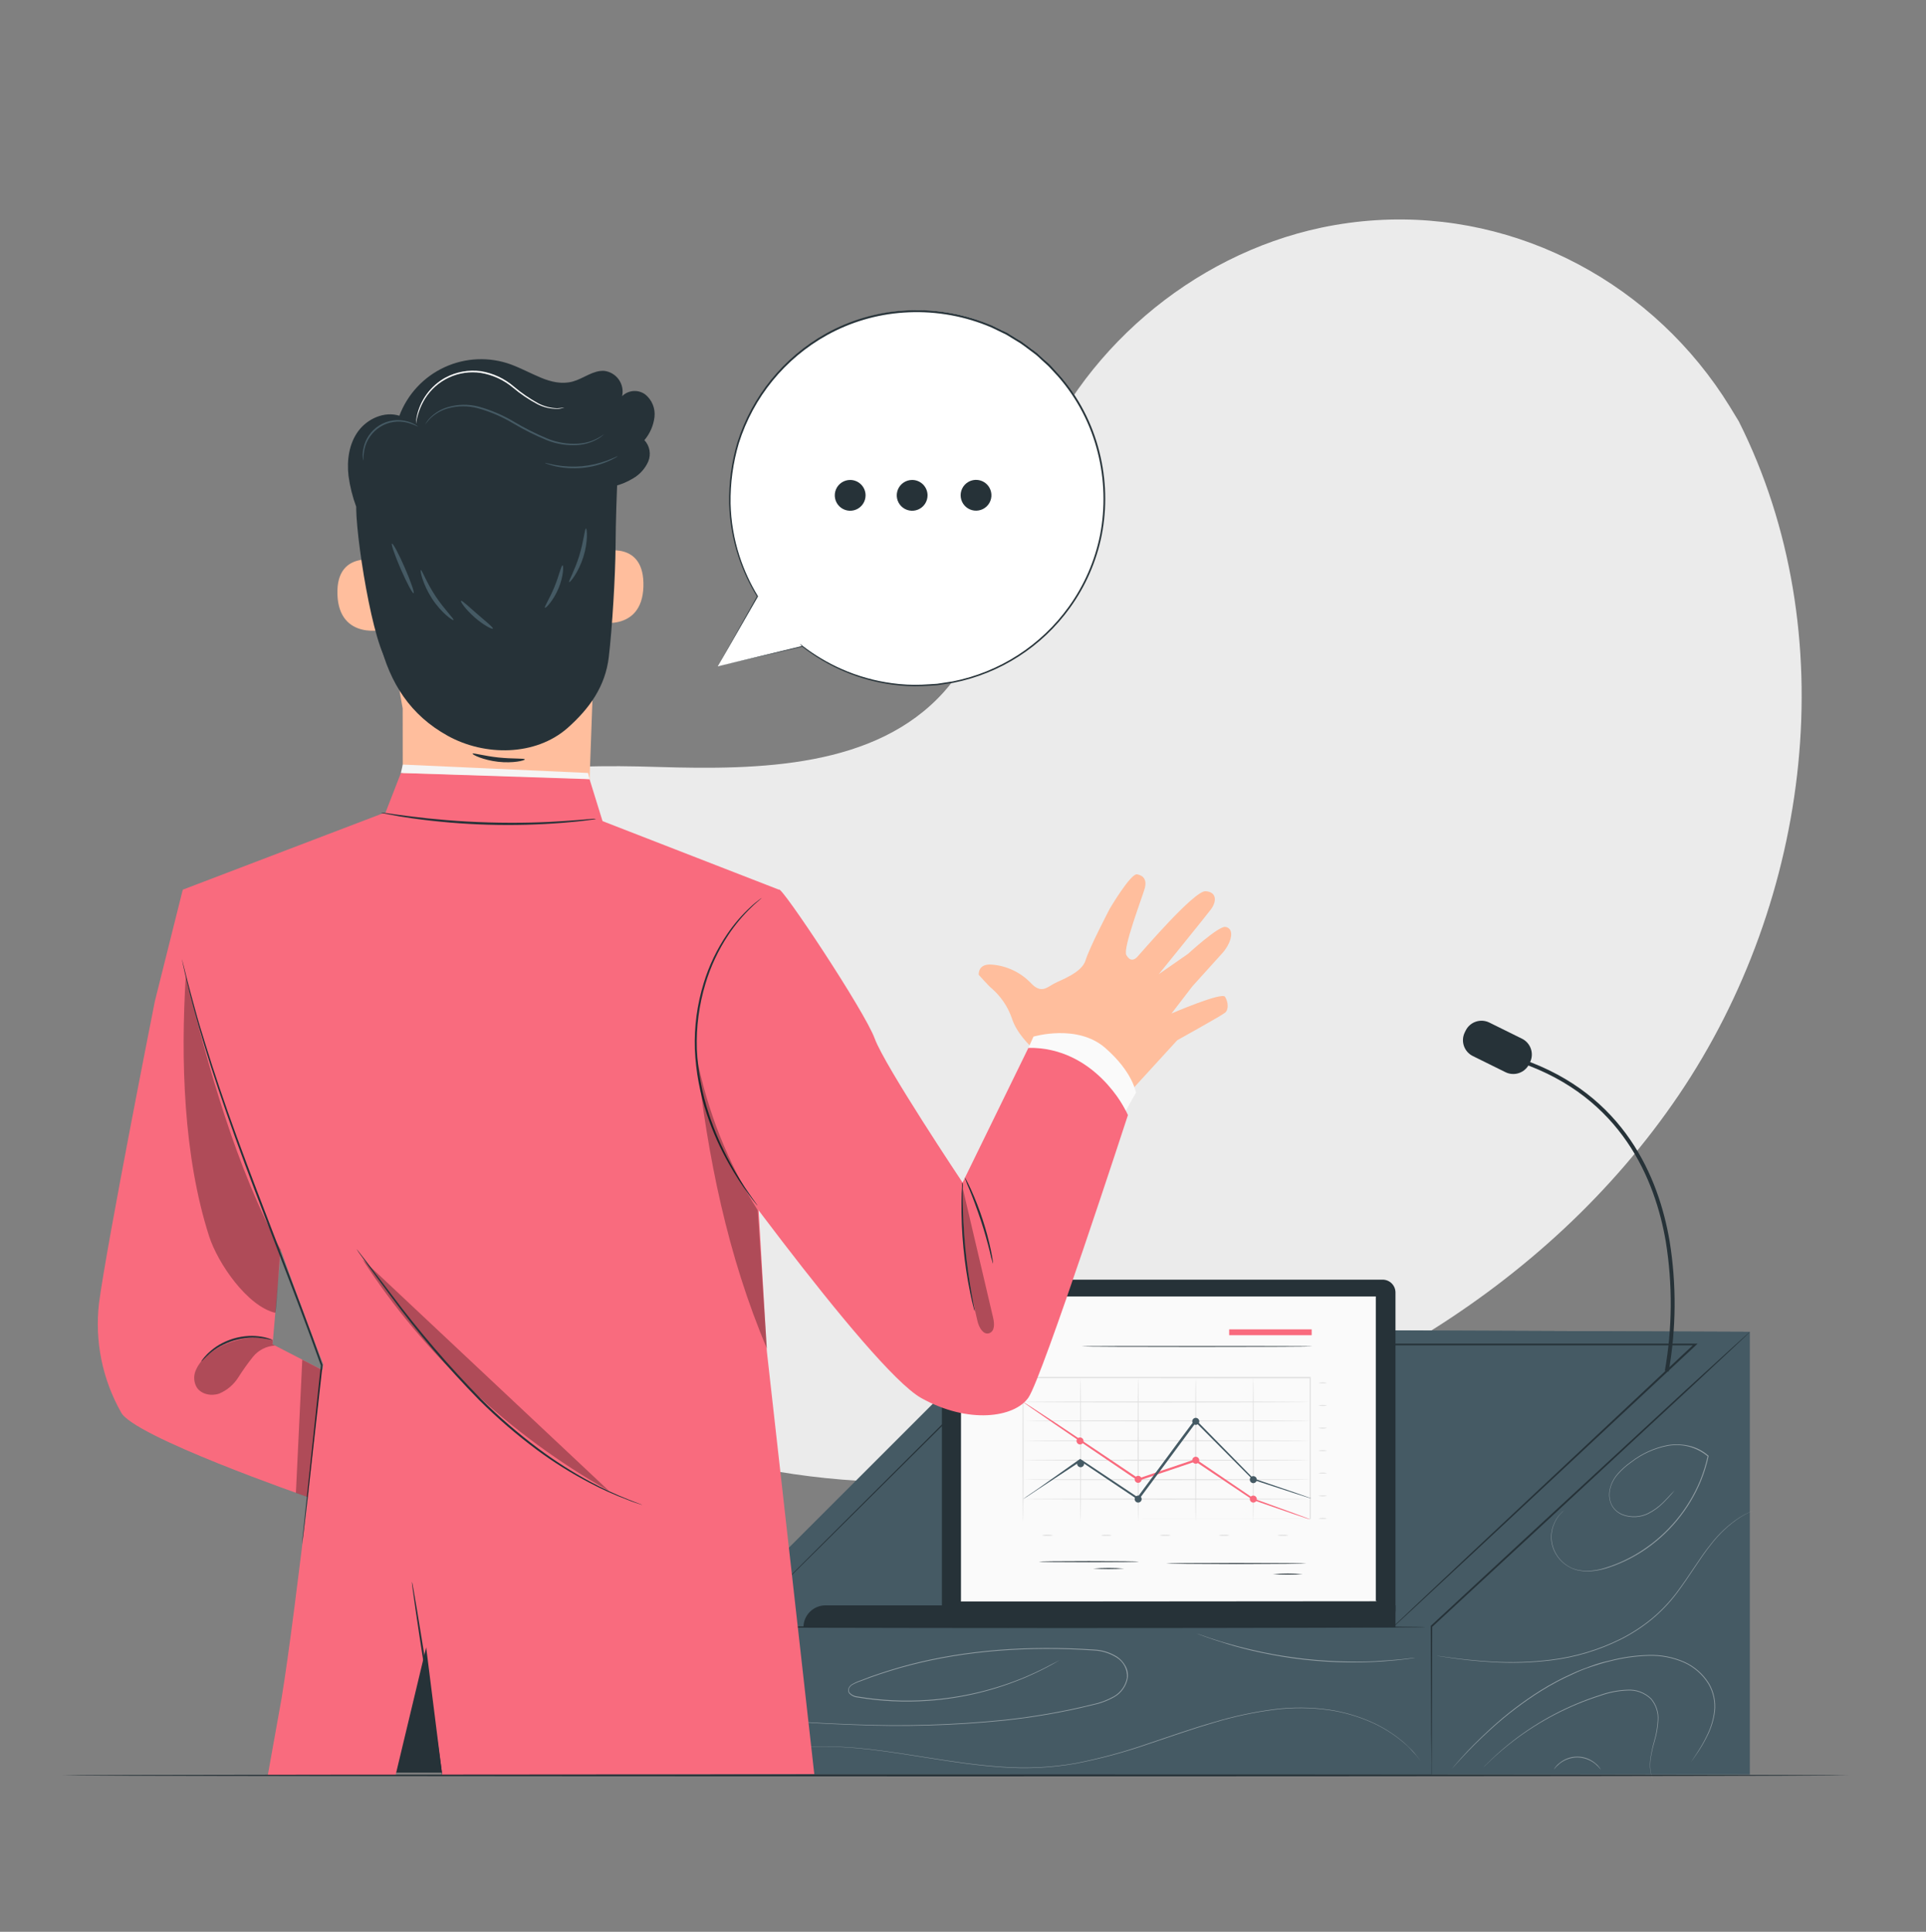 <svg width="324" height="325" viewBox="0 0 324 325" fill="none" xmlns="http://www.w3.org/2000/svg">
<rect x="0" y="0" width="324" height="325" fill="#808080" stroke="none"/>
<path d="M292.514 70.903L291.018 68.442C278.396 47.926 255.574 35.544 231.509 37.046C228.411 37.239 225.331 37.657 222.293 38.296C200.417 42.92 181.384 59.259 173.489 80.184C168.853 92.488 167.551 106.651 158.75 116.45C147.287 129.162 127.826 129.557 110.723 129.033C93.62 128.508 74.139 128.955 62.735 141.72C55.592 149.685 53.325 161.051 53.901 171.756C55.423 200.089 75.422 225.43 100.853 238.026C126.285 250.622 156.224 251.749 184.058 246.205C223.051 238.434 260.133 217.134 282.418 184.209C304.702 151.285 310.349 106.438 292.514 70.903Z" fill="#EBEBEB"/>
<path d="M294.366 298.545V224.07H170.024C170.024 224.07 167.13 298.545 170.024 298.545H294.366Z" fill="#455A64"/>
<path d="M294.366 224.07L240.796 273.593H119.498L169.513 223.578L294.366 224.07Z" fill="#455A64"/>
<path d="M240.796 273.593H119.498V298.545H240.796V273.593Z" fill="#455A64"/>
<path d="M168.716 273.593L169.513 223.578L294.366 224.07L240.795 273.593H168.716Z" fill="#455A64"/>
<path d="M280.714 230.753L280.067 230.617C281.334 223.439 281.389 216.099 280.229 208.903C278.435 198.392 272.742 184.637 255.827 178.795L256.034 178.18C273.26 184.132 279.05 198.127 280.87 208.812C282.042 216.083 281.989 223.499 280.714 230.753Z" fill="#263238"/>
<path d="M246.562 173.382L246.413 173.684C245.685 175.155 246.289 176.938 247.761 177.666L253.253 180.38C254.725 181.107 256.507 180.504 257.235 179.032L257.384 178.73C258.111 177.259 257.508 175.476 256.036 174.748L250.544 172.034C249.072 171.307 247.289 171.91 246.562 173.382Z" fill="#263238"/>
<path d="M240.796 298.545C240.796 298.545 240.796 298.506 240.796 298.429C240.796 298.351 240.796 298.228 240.796 298.085C240.796 297.762 240.796 297.321 240.796 296.745C240.796 295.56 240.796 293.843 240.75 291.674C240.75 287.29 240.718 281.053 240.692 273.593V273.528L240.737 273.489L258.352 257.176L283.745 233.713L291.516 226.628L293.634 224.717L294.191 224.225C294.252 224.166 294.317 224.112 294.385 224.063C294.385 224.063 294.334 224.135 294.21 224.251L293.679 224.769L291.607 226.712L283.939 233.875L258.553 257.409L240.893 273.735L240.938 273.625C240.938 281.086 240.893 287.322 240.88 291.706C240.88 293.876 240.847 295.592 240.841 296.777C240.841 297.354 240.841 297.794 240.841 298.118C240.841 298.26 240.841 298.37 240.841 298.461C240.841 298.552 240.796 298.545 240.796 298.545Z" fill="#263238"/>
<path d="M239.818 273.735C239.818 273.826 212.857 273.904 179.59 273.904C146.322 273.904 119.362 273.826 119.362 273.735C119.362 273.644 146.322 273.56 179.59 273.56C212.857 273.56 239.818 273.625 239.818 273.735Z" fill="#263238"/>
<path d="M234.294 273.735C234.294 273.735 234.365 273.651 234.52 273.502L235.22 272.854L237.953 270.264L248.314 260.511L285.04 226.078L285.144 226.337H229.734H172.097L172.201 226.291L137.592 260.647L127.82 270.309L125.229 272.854L124.582 273.502C124.433 273.651 124.349 273.722 124.349 273.722C124.349 273.722 124.42 273.638 124.569 273.489L125.216 272.842L127.807 270.251L137.521 260.537L172.039 226.097L172.084 226.058H172.149H229.786H285.196H285.578L285.299 226.317L248.509 260.641L238.089 270.322L235.323 272.88L234.611 273.528L234.294 273.735Z" fill="#263238"/>
<path d="M169.519 273.981C169.429 273.981 169.351 263.794 169.351 251.231C169.351 238.667 169.429 228.474 169.519 228.474C169.61 228.474 169.688 238.661 169.688 251.231C169.688 263.801 169.617 273.981 169.519 273.981Z" fill="#263238"/>
<g opacity="0.4">
<path d="M239.06 296.343L238.276 295.359C238.004 295.042 237.661 294.666 237.246 294.226C236.832 293.785 236.32 293.312 235.699 292.827C234.218 291.622 232.588 290.614 230.848 289.828C228.543 288.789 226.103 288.076 223.601 287.711C220.565 287.28 217.486 287.256 214.444 287.639C210.953 288.081 207.506 288.82 204.14 289.848C200.579 290.884 196.9 292.192 193.06 293.468C189.111 294.831 185.07 295.913 180.969 296.706C176.847 297.43 172.65 297.635 168.476 297.315C164.435 297.043 160.569 296.46 156.897 295.883C153.225 295.307 149.735 294.731 146.451 294.349C143.408 293.99 140.345 293.821 137.281 293.843C132.835 293.834 128.421 294.598 124.238 296.104C123.506 296.382 122.859 296.641 122.295 296.913C121.827 297.106 121.369 297.322 120.922 297.561L119.815 298.163L120.909 297.515C121.266 297.302 121.732 297.088 122.276 296.829C122.82 296.57 123.467 296.291 124.219 296.006C128.415 294.515 132.841 293.772 137.294 293.811C140.362 293.781 143.429 293.944 146.477 294.297C149.767 294.679 153.258 295.242 156.93 295.819C160.601 296.395 164.461 296.971 168.496 297.243C172.661 297.56 176.848 297.356 180.962 296.635C185.056 295.83 189.088 294.737 193.027 293.364C196.868 292.069 200.546 290.774 204.121 289.751C207.495 288.73 210.948 287.994 214.444 287.549C217.496 287.174 220.583 287.205 223.627 287.639C226.136 288.015 228.582 288.736 230.893 289.783C232.635 290.576 234.265 291.593 235.744 292.807C236.391 293.299 236.851 293.805 237.292 294.219C237.732 294.634 238.043 295.048 238.308 295.365L239.06 296.343Z" fill="white"/>
</g>
<g opacity="0.4">
<path d="M178.294 279.292L176.889 280.095C175.956 280.613 174.558 281.332 172.699 282.141C167.427 284.395 161.814 285.748 156.094 286.143C152.146 286.421 148.179 286.232 144.275 285.58C143.719 285.535 143.202 285.277 142.831 284.861C142.75 284.739 142.701 284.599 142.687 284.453C142.674 284.307 142.696 284.161 142.753 284.026C142.867 283.759 143.059 283.534 143.304 283.378C143.786 283.093 144.299 282.863 144.832 282.692L146.412 282.083C148.549 281.325 150.777 280.619 153.096 280.017C162.376 277.595 173.01 276.779 184.039 277.524C185.43 277.58 186.781 278.002 187.957 278.748C188.524 279.144 188.994 279.664 189.33 280.27C189.672 280.875 189.811 281.574 189.725 282.264C189.61 282.937 189.348 283.576 188.957 284.136C188.566 284.696 188.057 285.163 187.464 285.502C186.309 286.15 185.059 286.613 183.76 286.875C178.891 288.071 173.948 288.937 168.962 289.466C160.52 290.32 152.027 290.564 143.55 290.197C136.31 289.932 130.468 289.485 126.427 289.181C122.386 288.876 120.158 288.676 120.158 288.676L126.434 289.129C130.468 289.414 136.316 289.848 143.55 290.107C152.024 290.455 160.512 290.2 168.949 289.343C173.928 288.813 178.866 287.948 183.728 286.752C185.007 286.488 186.239 286.029 187.38 285.392C187.952 285.062 188.444 284.611 188.824 284.071C189.203 283.531 189.46 282.914 189.576 282.264C189.625 281.597 189.492 280.929 189.189 280.332C188.887 279.735 188.427 279.232 187.859 278.877C186.705 278.146 185.378 277.73 184.013 277.673C173.003 276.915 162.376 277.744 153.115 280.16C150.797 280.755 148.582 281.455 146.438 282.219L144.858 282.815C144.339 282.979 143.838 283.196 143.362 283.462C143.138 283.604 142.958 283.806 142.844 284.045C142.796 284.163 142.777 284.29 142.789 284.417C142.802 284.543 142.845 284.665 142.915 284.771C143.273 285.151 143.761 285.383 144.282 285.418C148.177 286.071 152.135 286.264 156.075 285.994C161.788 285.612 167.396 284.274 172.667 282.038C174.525 281.241 175.905 280.529 176.863 280.017L178.294 279.292Z" fill="white"/>
</g>
<g opacity="0.4">
<path d="M238.076 278.916C238.076 278.916 236.016 279.272 232.642 279.512C230.958 279.635 228.944 279.7 226.71 279.68C224.476 279.661 222.021 279.512 219.457 279.233C216.892 278.955 214.47 278.528 212.281 278.074C210.092 277.621 208.15 277.103 206.53 276.604C203.292 275.633 201.35 274.836 201.35 274.836L201.706 274.946L202.736 275.302C203.182 275.464 203.726 275.652 204.367 275.846C205.009 276.041 205.727 276.293 206.543 276.494C208.162 276.98 210.112 277.465 212.294 277.932C214.477 278.398 216.899 278.787 219.457 279.078C222.015 279.369 224.469 279.492 226.697 279.538C228.925 279.583 230.939 279.538 232.623 279.395C233.465 279.363 234.229 279.279 234.896 279.227C235.563 279.175 236.139 279.11 236.606 279.052L237.687 278.929L238.076 278.916Z" fill="white"/>
</g>
<g opacity="0.4">
<path d="M284.432 296.512C284.432 296.512 284.548 296.317 284.794 295.955C285.04 295.592 285.39 295.055 285.83 294.355C286.363 293.502 286.843 292.618 287.268 291.706C287.839 290.508 288.211 289.223 288.369 287.905C288.547 286.297 288.199 284.675 287.378 283.281C286.396 281.708 284.97 280.461 283.279 279.7C281.404 278.885 279.371 278.498 277.327 278.566C275.14 278.629 272.968 278.94 270.851 279.492C269.75 279.739 268.695 280.101 267.652 280.431C266.609 280.762 265.599 281.176 264.641 281.636C262.77 282.466 260.961 283.427 259.226 284.511C256.292 286.356 253.525 288.453 250.956 290.78C248.761 292.762 247.071 294.491 245.963 295.696L244.668 297.107L244.215 297.593C244.215 297.593 244.804 296.894 245.912 295.65C247.019 294.407 248.69 292.691 250.879 290.696C253.441 288.359 256.204 286.253 259.136 284.401C260.873 283.315 262.684 282.352 264.556 281.519C265.521 281.053 266.551 280.703 267.581 280.308C268.61 279.913 269.692 279.609 270.819 279.363C272.951 278.802 275.142 278.491 277.347 278.437C279.411 278.368 281.464 278.762 283.356 279.59C285.068 280.363 286.51 281.628 287.501 283.223C288.327 284.638 288.675 286.283 288.492 287.911C288.325 289.239 287.944 290.532 287.365 291.739C286.932 292.649 286.443 293.531 285.902 294.381C284.982 295.754 284.432 296.512 284.432 296.512Z" fill="white"/>
</g>
<g opacity="0.4">
<path d="M278.175 299.555C278.175 299.555 278.091 299.413 277.962 299.128C277.79 298.713 277.672 298.278 277.612 297.833C277.528 297.115 277.544 296.39 277.657 295.676C277.808 294.735 278.013 293.803 278.272 292.885C278.597 291.782 278.795 290.646 278.862 289.498C278.919 288.845 278.846 288.188 278.648 287.563C278.451 286.939 278.131 286.359 277.709 285.858C277.191 285.352 276.572 284.961 275.892 284.711C275.212 284.461 274.488 284.358 273.765 284.408C272.199 284.47 270.653 284.774 269.18 285.308C263.92 286.979 258.988 289.547 254.602 292.898C253.278 293.911 252.007 294.992 250.794 296.136C250.36 296.538 250.043 296.868 249.816 297.082C249.59 297.295 249.473 297.412 249.473 297.412C249.473 297.412 249.914 296.926 250.768 296.117C251.972 294.957 253.236 293.863 254.557 292.84C258.93 289.453 263.865 286.86 269.135 285.178C270.62 284.639 272.18 284.336 273.759 284.278C274.499 284.228 275.241 284.335 275.937 284.593C276.632 284.851 277.265 285.253 277.793 285.774C278.226 286.287 278.553 286.881 278.754 287.522C278.956 288.162 279.027 288.836 278.965 289.504C278.893 290.66 278.689 291.802 278.357 292.911C278.088 293.824 277.872 294.751 277.709 295.689C277.593 296.396 277.572 297.114 277.644 297.826C277.7 298.269 277.809 298.704 277.968 299.122L278.175 299.555Z" fill="white"/>
</g>
<g opacity="0.4">
<path d="M269.323 297.755C269.04 297.399 268.726 297.07 268.383 296.771C267.529 296.076 266.467 295.686 265.366 295.663C264.266 295.669 263.201 296.046 262.341 296.732C261.991 297.024 261.67 297.349 261.383 297.703C261.611 297.302 261.915 296.948 262.277 296.661C263.138 295.927 264.235 295.528 265.366 295.535C266.498 295.542 267.589 295.955 268.442 296.7C268.799 296.993 269.098 297.351 269.323 297.755Z" fill="white"/>
</g>
<g opacity="0.4">
<path d="M294.91 254.151L294.327 254.411C293.771 254.667 293.232 254.959 292.714 255.285C290.836 256.532 289.18 258.086 287.818 259.883C286.024 262.104 284.328 265.064 282.055 268.082C280.861 269.662 279.49 271.101 277.968 272.369C276.329 273.725 274.541 274.889 272.638 275.84C268.957 277.669 264.991 278.853 260.91 279.344C257.586 279.747 254.233 279.843 250.891 279.629C248.036 279.46 245.743 279.169 244.163 278.949C242.583 278.728 241.715 278.573 241.715 278.573C241.715 278.573 241.935 278.573 242.362 278.651L244.182 278.897C245.762 279.104 248.068 279.376 250.911 279.544C254.245 279.743 257.589 279.637 260.904 279.227C264.97 278.731 268.922 277.548 272.593 275.73C274.483 274.78 276.262 273.622 277.897 272.278C279.409 271.014 280.775 269.585 281.97 268.017C284.243 265.012 285.947 262.046 287.76 259.831C289.132 258.031 290.804 256.48 292.701 255.246C293.221 254.922 293.765 254.636 294.327 254.391L294.91 254.151Z" fill="white"/>
</g>
<g opacity="0.4">
<path d="M281.718 250.751C281.718 250.751 281.562 250.946 281.258 251.295C280.954 251.645 280.5 252.163 279.866 252.785C279.113 253.556 278.238 254.197 277.275 254.682C276.622 255.001 275.913 255.185 275.188 255.225C274.463 255.265 273.737 255.16 273.053 254.916C272.247 254.626 271.569 254.059 271.142 253.316C270.713 252.489 270.585 251.539 270.78 250.628C270.979 249.655 271.425 248.75 272.075 247.999C272.763 247.208 273.546 246.506 274.406 245.907C276.2 244.522 278.29 243.571 280.513 243.129C281.704 242.929 282.923 242.962 284.101 243.226C285.326 243.496 286.463 244.073 287.404 244.904H287.436V244.942C287.127 246.376 286.693 247.78 286.141 249.139C284.136 253.986 280.714 258.115 276.323 260.984C274.415 262.224 272.345 263.194 270.171 263.866C268.137 264.468 266.02 264.597 264.342 263.82C263.594 263.477 262.926 262.98 262.381 262.362C261.837 261.744 261.428 261.018 261.182 260.232C260.818 259.039 260.864 257.758 261.312 256.593C261.582 255.857 262.001 255.185 262.542 254.618C262.726 254.418 262.93 254.238 263.151 254.08L262.995 254.216C262.842 254.347 262.697 254.488 262.562 254.637C262.033 255.208 261.626 255.88 261.363 256.612C260.927 257.767 260.888 259.034 261.253 260.213C261.49 260.984 261.885 261.698 262.412 262.309C262.94 262.92 263.588 263.415 264.317 263.762C265.968 264.513 268.066 264.41 270.08 263.762C272.242 263.091 274.3 262.121 276.194 260.88C280.564 258.036 283.975 253.94 285.979 249.126C286.531 247.774 286.965 246.376 287.274 244.949V245.014C286.347 244.238 285.259 243.677 284.088 243.374C282.918 243.07 281.694 243.031 280.507 243.259C278.3 243.688 276.224 244.628 274.445 246.004C273.593 246.596 272.817 247.29 272.133 248.07C271.484 248.807 271.037 249.699 270.838 250.661C270.654 251.538 270.775 252.452 271.181 253.251C271.596 253.976 272.255 254.529 273.04 254.812C273.712 255.056 274.426 255.162 275.14 255.126C275.854 255.089 276.554 254.91 277.198 254.598C278.156 254.12 279.031 253.49 279.788 252.733C280.436 252.086 280.882 251.6 281.193 251.257L281.718 250.751Z" fill="white"/>
</g>
<path d="M135.157 273.787H234.753V270.083H138.868C137.885 270.083 136.942 270.473 136.246 271.167C135.551 271.862 135.159 272.804 135.157 273.787Z" fill="#263238"/>
<path d="M160.615 272.997H232.59C233.785 272.997 234.753 272.029 234.753 270.834V217.451C234.753 216.257 233.785 215.288 232.59 215.288H160.615C159.42 215.288 158.452 216.257 158.452 217.451V270.834C158.452 272.029 159.42 272.997 160.615 272.997Z" fill="#263238"/>
<path d="M231.567 218.034H161.638V269.429H231.567V218.034Z" fill="#FAFAFA"/>
<path d="M161.638 269.429C161.638 269.429 161.638 269.105 161.638 268.483C161.638 267.861 161.638 266.935 161.638 265.737C161.638 263.328 161.638 259.805 161.638 255.311C161.638 246.335 161.638 233.499 161.683 218.034L161.599 218.105H231.541L231.444 218.021C231.444 236.679 231.444 254.287 231.444 269.416L231.535 269.338L180.95 269.377H166.702H166.663H180.911H231.554H231.645V269.306C231.645 254.151 231.645 236.569 231.645 217.911V217.82H231.535H161.593H161.502V218.041C161.502 233.525 161.541 246.38 161.547 255.369C161.547 259.85 161.547 263.367 161.547 265.77C161.547 266.968 161.547 267.881 161.547 268.502C161.547 269.124 161.638 269.429 161.638 269.429Z" fill="#263238"/>
<path d="M172.103 231.867H173.049H175.775H185.923L220.402 231.9L220.318 231.815V255.602L220.402 255.518H186.163H176.092H173.385H172.686H172.453H173.385H176.092H186.163L220.402 255.55H220.486V231.653H220.402H185.923H175.775H173.049H172.343L172.103 231.867Z" fill="#E0E0E0"/>
<path d="M172.103 235.863C172.103 235.908 182.912 235.947 196.252 235.947C209.593 235.947 220.402 235.908 220.402 235.863C220.402 235.818 209.593 235.772 196.252 235.772C182.912 235.772 172.103 235.811 172.103 235.863Z" fill="#E0E0E0"/>
<path d="M172.453 239.043C172.453 239.088 183.268 239.127 196.603 239.127C209.937 239.127 220.752 239.088 220.752 239.043C220.752 238.997 209.943 238.958 196.603 238.958C183.262 238.958 172.453 238.997 172.453 239.043Z" fill="#E0E0E0"/>
<path d="M172.103 242.397C172.103 242.443 182.912 242.481 196.252 242.481C209.593 242.481 220.402 242.443 220.402 242.397C220.402 242.352 209.593 242.313 196.252 242.313C182.912 242.313 172.103 242.352 172.103 242.397Z" fill="#E0E0E0"/>
<path d="M172.103 245.668C172.103 245.713 182.912 245.752 196.252 245.752C209.593 245.752 220.402 245.713 220.402 245.668C220.402 245.622 209.593 245.577 196.252 245.577C182.912 245.577 172.103 245.616 172.103 245.668Z" fill="#E0E0E0"/>
<path d="M172.103 248.932C172.103 248.984 182.912 249.022 196.252 249.022C209.593 249.022 220.402 248.984 220.402 248.932C220.402 248.88 209.593 248.848 196.252 248.848C182.912 248.848 172.103 248.886 172.103 248.932Z" fill="#E0E0E0"/>
<path d="M220.402 252.202C220.402 252.157 209.587 252.118 196.252 252.118C182.918 252.118 172.103 252.157 172.103 252.202C172.103 252.247 182.912 252.286 196.252 252.286C209.593 252.286 220.402 252.247 220.402 252.202Z" fill="#E0E0E0"/>
<path d="M210.837 255.952C210.882 255.952 210.921 250.564 210.921 243.913C210.921 237.262 210.882 231.867 210.837 231.867C210.792 231.867 210.753 237.255 210.753 243.913C210.753 250.57 210.792 255.952 210.837 255.952Z" fill="#E0E0E0"/>
<path d="M201.155 255.952C201.2 255.952 201.239 250.564 201.239 243.913C201.239 237.262 201.2 231.867 201.155 231.867C201.11 231.867 201.064 237.255 201.064 243.913C201.064 250.57 201.103 255.952 201.155 255.952Z" fill="#E0E0E0"/>
<path d="M191.467 255.952C191.519 255.952 191.558 250.564 191.558 243.913C191.558 237.262 191.519 231.867 191.467 231.867C191.415 231.867 191.383 237.255 191.383 243.913C191.383 250.57 191.422 255.952 191.467 255.952Z" fill="#E0E0E0"/>
<path d="M181.785 255.952C181.83 255.952 181.869 250.564 181.869 243.913C181.869 237.262 181.83 231.867 181.785 231.867C181.74 231.867 181.701 237.255 181.701 243.913C181.701 250.57 181.74 255.952 181.785 255.952Z" fill="#E0E0E0"/>
<path d="M172.103 255.952C172.149 255.952 172.188 250.564 172.188 243.913C172.188 237.262 172.149 231.867 172.103 231.867C172.058 231.867 172.013 237.255 172.013 243.913C172.013 250.57 172.052 255.952 172.103 255.952Z" fill="#E0E0E0"/>
<path d="M172.103 235.863C172.215 235.966 172.337 236.059 172.466 236.141L173.547 236.912L177.601 239.71C181.053 242.074 185.884 245.363 191.376 249.074L191.441 249.12H191.525L195.637 247.734L201.207 245.849H201.058L210.772 252.358L217.779 254.78L219.722 255.427L220.227 255.583L220.402 255.628L220.24 255.544L219.748 255.35L217.844 254.644L210.882 252.111H210.914L201.246 245.545L201.181 245.499H201.097L195.527 247.377L191.415 248.763H191.564C186.066 245.059 181.202 241.808 177.731 239.49L173.651 236.821L172.53 236.103C172.397 236.007 172.254 235.927 172.103 235.863Z" fill="#F96B7E"/>
<path d="M210.248 252.202C210.248 252.319 210.282 252.433 210.347 252.53C210.412 252.626 210.504 252.702 210.611 252.747C210.719 252.791 210.838 252.803 210.952 252.78C211.066 252.757 211.171 252.701 211.254 252.619C211.336 252.536 211.392 252.431 211.415 252.317C211.438 252.203 211.426 252.084 211.381 251.977C211.337 251.869 211.261 251.777 211.164 251.712C211.067 251.647 210.953 251.613 210.837 251.613C210.681 251.613 210.531 251.675 210.42 251.785C210.31 251.896 210.248 252.046 210.248 252.202Z" fill="#F96B7E"/>
<path d="M200.566 245.668C200.566 245.784 200.6 245.898 200.665 245.995C200.73 246.092 200.822 246.168 200.93 246.212C201.037 246.257 201.156 246.268 201.27 246.246C201.385 246.223 201.49 246.167 201.572 246.084C201.654 246.002 201.711 245.897 201.733 245.783C201.756 245.668 201.744 245.55 201.7 245.442C201.655 245.334 201.58 245.242 201.483 245.178C201.386 245.113 201.272 245.078 201.155 245.078C201.078 245.078 201.001 245.094 200.93 245.123C200.858 245.153 200.793 245.196 200.739 245.251C200.684 245.306 200.64 245.371 200.611 245.442C200.581 245.514 200.566 245.59 200.566 245.668Z" fill="#F96B7E"/>
<path d="M190.877 248.88C190.877 249.036 190.94 249.186 191.05 249.297C191.161 249.407 191.31 249.469 191.467 249.469C191.623 249.469 191.773 249.407 191.883 249.297C191.994 249.186 192.056 249.036 192.056 248.88C192.056 248.724 191.994 248.574 191.883 248.463C191.773 248.353 191.623 248.291 191.467 248.291C191.31 248.291 191.161 248.353 191.05 248.463C190.94 248.574 190.877 248.724 190.877 248.88Z" fill="#F96B7E"/>
<path d="M181.099 242.423C181.099 242.54 181.133 242.654 181.198 242.751C181.263 242.848 181.355 242.923 181.462 242.968C181.57 243.012 181.689 243.024 181.803 243.001C181.917 242.978 182.022 242.922 182.105 242.84C182.187 242.757 182.243 242.652 182.266 242.538C182.289 242.424 182.277 242.305 182.232 242.198C182.188 242.09 182.112 241.998 182.015 241.933C181.918 241.868 181.805 241.834 181.688 241.834C181.532 241.834 181.382 241.896 181.271 242.006C181.161 242.117 181.099 242.267 181.099 242.423Z" fill="#F96B7E"/>
<path d="M172.103 252.202C172.167 252.178 172.228 252.145 172.284 252.105L172.802 251.781L174.745 250.486L181.869 245.804H181.727C184.479 247.662 187.782 249.877 191.389 252.28L191.518 252.37L191.616 252.241C193.215 250.091 194.931 247.772 196.706 245.376L201.297 239.172H201.045L210.759 248.951L217.954 251.289L219.897 251.904L220.408 252.06C220.466 252.082 220.528 252.095 220.59 252.098L220.421 252.021L219.916 251.839L217.973 251.153L210.811 248.711L210.863 248.744C208.194 246.017 204.885 242.656 201.207 238.907L201.071 238.771L200.954 238.926C199.484 240.869 197.943 242.987 196.356 245.13L191.272 252.001L191.499 251.962L181.785 245.486L181.714 245.435L181.642 245.486L174.674 250.421L172.731 251.749L172.239 252.105C172.155 252.15 172.097 252.196 172.103 252.202Z" fill="#455A64"/>
<path d="M200.566 239.127C200.566 239.283 200.628 239.433 200.739 239.544C200.849 239.654 200.999 239.716 201.155 239.716C201.312 239.716 201.461 239.654 201.572 239.544C201.682 239.433 201.745 239.283 201.745 239.127C201.745 238.971 201.682 238.821 201.572 238.71C201.461 238.6 201.312 238.537 201.155 238.537C200.999 238.537 200.849 238.6 200.739 238.71C200.628 238.821 200.566 238.971 200.566 239.127Z" fill="#455A64"/>
<path d="M210.248 248.932C210.248 249.048 210.282 249.162 210.347 249.259C210.412 249.356 210.504 249.432 210.611 249.476C210.719 249.521 210.838 249.532 210.952 249.51C211.066 249.487 211.171 249.431 211.254 249.348C211.336 249.266 211.392 249.161 211.415 249.047C211.438 248.932 211.426 248.814 211.381 248.706C211.337 248.599 211.261 248.506 211.164 248.442C211.067 248.377 210.953 248.342 210.837 248.342C210.759 248.342 210.683 248.358 210.611 248.387C210.54 248.417 210.475 248.46 210.42 248.515C210.365 248.57 210.322 248.635 210.292 248.706C210.263 248.778 210.248 248.854 210.248 248.932Z" fill="#455A64"/>
<path d="M190.877 252.202C190.877 252.319 190.912 252.433 190.977 252.53C191.042 252.626 191.134 252.702 191.241 252.747C191.349 252.791 191.467 252.803 191.582 252.78C191.696 252.757 191.801 252.701 191.883 252.619C191.966 252.536 192.022 252.431 192.045 252.317C192.068 252.203 192.056 252.084 192.011 251.977C191.967 251.869 191.891 251.777 191.794 251.712C191.697 251.647 191.583 251.613 191.467 251.613C191.389 251.613 191.313 251.628 191.241 251.658C191.17 251.687 191.105 251.731 191.05 251.785C190.995 251.84 190.952 251.905 190.922 251.977C190.893 252.048 190.877 252.125 190.877 252.202Z" fill="#455A64"/>
<path d="M181.196 246.257C181.196 246.374 181.23 246.488 181.295 246.584C181.36 246.681 181.452 246.757 181.56 246.802C181.667 246.846 181.786 246.858 181.9 246.835C182.014 246.812 182.119 246.756 182.202 246.674C182.284 246.591 182.34 246.486 182.363 246.372C182.386 246.258 182.374 246.139 182.33 246.032C182.285 245.924 182.209 245.832 182.113 245.767C182.016 245.702 181.902 245.668 181.785 245.668C181.629 245.668 181.479 245.73 181.368 245.84C181.258 245.951 181.196 246.101 181.196 246.257Z" fill="#455A64"/>
<path d="M214.878 258.296C215.18 258.386 215.497 258.417 215.81 258.387C216.124 258.418 216.441 258.387 216.743 258.296C216.44 258.214 216.124 258.185 215.81 258.212C215.497 258.186 215.182 258.214 214.878 258.296Z" fill="#E0E0E0"/>
<path d="M204.982 258.296C205.285 258.386 205.601 258.417 205.915 258.387C206.229 258.418 206.546 258.387 206.848 258.296C206.544 258.214 206.228 258.185 205.915 258.212C205.602 258.186 205.286 258.214 204.982 258.296Z" fill="#E0E0E0"/>
<path d="M195.087 258.296C195.389 258.387 195.706 258.418 196.019 258.387C196.333 258.417 196.65 258.386 196.952 258.296C196.648 258.214 196.333 258.186 196.019 258.212C195.706 258.185 195.39 258.214 195.087 258.296Z" fill="#E0E0E0"/>
<path d="M185.185 258.296C185.487 258.386 185.804 258.417 186.118 258.387C186.431 258.418 186.748 258.387 187.05 258.296C186.747 258.214 186.431 258.185 186.118 258.212C185.804 258.186 185.489 258.214 185.185 258.296Z" fill="#E0E0E0"/>
<path d="M175.29 258.296C175.592 258.387 175.908 258.418 176.222 258.387C176.536 258.417 176.853 258.386 177.155 258.296C176.858 258.21 176.55 258.175 176.242 258.193C175.921 258.17 175.598 258.205 175.29 258.296Z" fill="#E0E0E0"/>
<path d="M221.769 255.46C222.262 255.58 222.777 255.58 223.271 255.46C222.776 255.347 222.263 255.347 221.769 255.46Z" fill="#E0E0E0"/>
<path d="M221.769 251.658C222.262 251.779 222.777 251.779 223.271 251.658C222.776 251.546 222.263 251.546 221.769 251.658Z" fill="#E0E0E0"/>
<path d="M221.769 247.831C222.262 247.952 222.777 247.952 223.271 247.831C222.776 247.719 222.263 247.719 221.769 247.831Z" fill="#E0E0E0"/>
<path d="M221.769 244.055C222.262 244.176 222.777 244.176 223.271 244.055C222.776 243.943 222.263 243.943 221.769 244.055Z" fill="#E0E0E0"/>
<path d="M221.769 240.254C222.262 240.374 222.777 240.374 223.271 240.254C222.776 240.141 222.263 240.141 221.769 240.254Z" fill="#E0E0E0"/>
<path d="M221.769 236.452C222.262 236.573 222.777 236.573 223.271 236.452C222.776 236.34 222.263 236.34 221.769 236.452Z" fill="#E0E0E0"/>
<path d="M221.769 232.651C222.262 232.772 222.777 232.772 223.271 232.651C222.776 232.538 222.263 232.538 221.769 232.651Z" fill="#E0E0E0"/>
<path d="M206.776 224.633H220.655V223.649H206.776V224.633Z" fill="#F96B7E"/>
<path d="M181.992 226.518C181.992 226.57 190.67 226.602 201.369 226.602C212.067 226.602 220.745 226.57 220.745 226.518C220.745 226.466 212.074 226.46 201.369 226.46C190.664 226.46 181.992 226.46 181.992 226.518Z" fill="#263238"/>
<path d="M196.156 263.043C196.156 263.089 201.447 263.127 207.975 263.127C214.503 263.127 219.787 263.089 219.787 263.043C219.787 262.998 214.496 262.959 207.975 262.959C201.453 262.959 196.156 262.998 196.156 263.043Z" fill="#263238"/>
<path d="M214.114 264.831C215.794 264.943 217.479 264.943 219.159 264.831C217.479 264.71 215.793 264.71 214.114 264.831Z" fill="#263238"/>
<path d="M174.732 262.726C174.732 262.778 178.495 262.816 183.151 262.816C187.808 262.816 191.57 262.778 191.57 262.726C191.57 262.674 187.808 262.642 183.151 262.642C178.495 262.642 174.732 262.68 174.732 262.726Z" fill="#263238"/>
<path d="M183.87 263.885C185.619 263.997 187.373 263.997 189.122 263.885C187.374 263.764 185.619 263.764 183.87 263.885Z" fill="#263238"/>
<path d="M127.509 271.935H58.188V298.221H127.509V271.935Z" fill="#263238"/>
<path d="M173.45 176.095C173.45 176.095 170.989 173.848 170.212 171.283C169.531 169.334 168.35 167.599 166.786 166.251C166.359 165.927 164.649 164.004 164.649 164.004C164.649 164.004 164.436 162.061 166.896 162.288C169.38 162.49 171.702 163.596 173.424 165.396C175.134 167.216 176.099 166.141 177.278 165.5C178.456 164.859 181.986 163.68 182.627 161.543C183.268 159.406 186.694 152.872 186.694 152.872C186.694 152.872 190.223 146.881 191.298 147.095C192.373 147.309 192.982 148.021 192.555 149.523C192.127 151.026 188.837 159.613 189.479 160.688C190.12 161.763 190.774 161.543 191.298 161.006C191.823 160.468 200.877 149.815 202.806 149.938C204.736 150.061 204.678 151.693 203.713 152.982C202.748 154.27 194.938 163.894 194.938 163.894L199.86 160.468C199.86 160.468 205.002 155.753 206.142 155.935C207.825 156.239 207.107 158.7 205.637 160.345C204.264 161.88 200.611 165.908 200.611 165.908L197.075 170.512C197.075 170.512 205.552 166.847 206.083 167.702C206.614 168.557 206.731 169.845 206.083 170.376C205.436 170.907 198.04 175.007 198.04 175.007L189.155 184.721L173.45 176.095Z" fill="#FFBE9D"/>
<path d="M67.76 143.798L98.735 143.397L99.694 116.936C99.694 116.936 101.811 116.482 101.954 105C102.096 93.518 102.601 73.992 102.601 73.992C96.071 71.188 88.911 70.176 81.859 71.063C74.808 71.95 68.121 74.703 62.488 79.037L60.785 80.332L67.74 119.189L67.76 143.798Z" fill="#FFBE9D"/>
<path d="M64.405 94.476C64.211 94.392 56.511 92.138 56.763 99.994C57.016 107.85 64.852 106.004 64.852 105.751C64.852 105.499 64.405 94.476 64.405 94.476Z" fill="#FFBE9D"/>
<path d="M101.287 92.832C101.488 92.747 108.488 90.889 108.236 98.718C107.983 106.548 100.153 104.696 100.147 104.469C100.141 104.242 101.287 92.832 101.287 92.832Z" fill="#FFBE9D"/>
<path d="M110.101 70.146C110.181 69.434 110.08 68.713 109.807 68.051C109.534 67.388 109.098 66.806 108.54 66.357C107.963 65.937 107.255 65.736 106.544 65.79C105.832 65.843 105.162 66.147 104.654 66.648C104.762 66.169 104.767 65.671 104.671 65.189C104.574 64.707 104.377 64.251 104.092 63.849C103.808 63.448 103.442 63.111 103.019 62.861C102.596 62.61 102.125 62.451 101.636 62.394C99.765 62.277 98.165 63.689 96.352 64.188C94.538 64.686 92.693 64.252 90.99 63.54C89.286 62.828 87.687 61.966 85.964 61.319C82.329 59.992 78.317 60.154 74.8 61.77C71.283 63.385 68.546 66.323 67.183 69.945C64.671 69.155 61.821 70.431 60.267 72.535C58.713 74.64 58.324 77.457 58.629 80.073C58.868 81.843 59.303 83.58 59.924 85.254C59.924 85.397 59.924 85.546 59.924 85.695C60.047 92.009 63.337 111.968 66.031 112.014C70.732 112.085 67.034 90.688 67.034 90.688C72.798 88.467 70.648 79.827 72.092 78.519C73.537 77.211 76.548 74.161 88.613 80.333C93.302 82.729 99.532 82.651 102.932 81.88L103.236 81.816H103.307C103.34 81.804 103.373 81.791 103.404 81.777C104.497 81.508 105.541 81.071 106.5 80.481C107.631 79.832 108.525 78.838 109.051 77.645C109.301 77.047 109.373 76.39 109.258 75.752C109.144 75.115 108.847 74.524 108.404 74.051C109.342 72.945 109.933 71.586 110.101 70.146Z" fill="#263238"/>
<path d="M61.86 93.596C63.032 100.175 62.799 103.634 63.887 108.031C65.603 114.986 69.068 120.336 75.324 123.794C81.58 127.252 90.064 127.207 95.452 122.499C99.176 119.196 101.831 115.485 102.414 110.537C102.997 105.589 103.521 96.847 103.554 91.879C103.618 82.91 104.201 74.336 104.201 74.336L78.575 69.738L63.998 78.377L61.86 93.596Z" fill="#263238"/>
<path d="M88.283 127.757C88.322 127.945 86.308 128.444 83.795 128.159C81.282 127.874 79.424 126.961 79.501 126.792C79.579 126.624 81.444 127.187 83.873 127.44C86.301 127.692 88.251 127.55 88.283 127.757Z" fill="#263238"/>
<path d="M94.947 68.559C94.556 68.699 94.144 68.773 93.729 68.779C92.589 68.791 91.463 68.529 90.446 68.015C88.969 67.236 87.58 66.303 86.301 65.23C84.753 63.928 82.883 63.066 80.887 62.737C79.069 62.469 77.212 62.737 75.543 63.509C73.875 64.281 72.469 65.523 71.496 67.082C70.701 68.385 70.183 69.838 69.975 71.35C69.975 70.937 70.018 70.524 70.104 70.12C70.381 68.736 70.957 67.43 71.79 66.291C72.623 65.153 73.694 64.21 74.929 63.527C76.764 62.545 78.863 62.169 80.926 62.452C82.972 62.792 84.885 63.688 86.456 65.043C87.72 66.112 89.087 67.054 90.536 67.853C91.521 68.37 92.611 68.656 93.722 68.689C94.133 68.67 94.541 68.627 94.947 68.559Z" fill="white"/>
<path d="M70.338 71.79C69.746 71.507 69.131 71.277 68.498 71.104C67.733 70.913 66.938 70.877 66.158 70.999C65.379 71.121 64.633 71.398 63.963 71.814C63.293 72.231 62.713 72.777 62.259 73.422C61.804 74.066 61.484 74.795 61.316 75.566C61.193 76.207 61.126 76.857 61.116 77.509C61.06 77.337 61.029 77.158 61.025 76.978C60.987 76.486 61.02 75.991 61.122 75.508C61.273 74.7 61.59 73.932 62.054 73.254C62.519 72.576 63.119 72.002 63.817 71.569C64.516 71.135 65.297 70.852 66.11 70.738C66.924 70.623 67.753 70.68 68.544 70.903C69.021 71.031 69.478 71.223 69.904 71.473C70.064 71.555 70.211 71.662 70.338 71.79Z" fill="#455A64"/>
<path d="M69.58 99.8C69.399 99.877 68.434 98.077 67.43 95.772C66.426 93.466 65.759 91.536 65.94 91.459C66.122 91.381 67.08 93.181 68.084 95.487C69.088 97.792 69.761 99.722 69.58 99.8Z" fill="#455A64"/>
<path d="M76.289 104.307C76.185 104.463 74.23 103.109 72.662 100.687C71.095 98.265 70.622 95.94 70.804 95.908C70.985 95.875 71.743 97.993 73.265 100.292C74.787 102.591 76.431 104.145 76.289 104.307Z" fill="#455A64"/>
<path d="M82.914 105.758C82.811 105.926 81.353 105.188 79.851 103.873C78.349 102.559 77.409 101.211 77.558 101.088C77.707 100.965 78.854 102.06 80.317 103.329C81.781 104.598 83.024 105.589 82.914 105.758Z" fill="#455A64"/>
<path d="M94.642 95.118C94.83 95.118 94.811 96.963 93.949 99.003C93.088 101.043 91.806 102.384 91.67 102.241C91.534 102.099 92.486 100.668 93.282 98.712C94.079 96.756 94.403 95.092 94.642 95.118Z" fill="#455A64"/>
<path d="M98.573 88.913C98.761 88.913 98.949 91.135 98.126 93.725C97.304 96.316 95.886 98.051 95.743 97.935C95.601 97.818 96.676 95.992 97.44 93.511C98.204 91.031 98.366 88.907 98.573 88.913Z" fill="#455A64"/>
<path d="M101.617 73.04C101.314 73.35 100.969 73.615 100.594 73.831C99.562 74.429 98.409 74.786 97.22 74.873C95.455 74.998 93.685 74.726 92.039 74.077C90.056 73.269 88.138 72.312 86.301 71.214C84.477 70.125 82.517 69.28 80.472 68.701C78.803 68.238 77.039 68.238 75.369 68.701C74.246 69.014 73.217 69.602 72.377 70.411C71.794 71.001 71.574 71.409 71.548 71.389C71.742 71 71.996 70.644 72.3 70.334C73.126 69.472 74.165 68.842 75.311 68.507C77.012 68 78.82 67.969 80.537 68.416C82.607 68.989 84.592 69.837 86.437 70.936C88.264 72.029 90.169 72.988 92.136 73.805C93.742 74.451 95.471 74.736 97.2 74.64C98.8 74.566 100.34 74.008 101.617 73.04Z" fill="#455A64"/>
<path d="M103.897 76.764C103.772 76.874 103.633 76.965 103.482 77.036C103.089 77.265 102.68 77.466 102.258 77.638C100.873 78.224 99.404 78.591 97.906 78.726C96.407 78.863 94.896 78.769 93.425 78.448C92.987 78.35 92.554 78.227 92.13 78.079C91.967 78.037 91.811 77.969 91.67 77.878C91.67 77.833 92.363 78.046 93.477 78.247C94.934 78.501 96.419 78.567 97.894 78.442C99.366 78.3 100.814 77.967 102.2 77.451C103.249 77.049 103.877 76.719 103.897 76.764Z" fill="#455A64"/>
<path d="M30.743 149.679C30.743 149.679 37.504 181.114 41.752 194.137C47.755 212.646 54.374 229.51 54.374 229.51C54.374 229.51 49.841 270.704 47.367 285.742L45.055 298.636H66.549L71.691 277.148L74.392 298.636L136.983 298.467L129.005 227.373L127.282 197.731L131.038 149.679L100.866 137.95L64.535 136.785L30.743 149.679Z" fill="#F96B7E"/>
<path d="M20.342 237.566C17.215 232.014 15.922 225.615 16.651 219.284C17.998 209.052 26.047 168.466 26.047 168.466L30.743 149.685L48.876 190.945L45.858 226.168L54.646 230.701L51.796 251.859C51.796 251.859 22.252 241.627 20.342 237.566Z" fill="#F96B7E"/>
<path d="M114.342 185.537C115.048 186.515 146.211 230.326 154.993 235.215C162.926 239.626 170.646 238.499 172.997 235.144C175.347 231.789 189.744 187.603 189.744 187.603C189.744 187.603 184.401 174.949 173.003 176.289L161.929 198.956C161.929 198.956 148.828 179.333 147.15 174.728C145.473 170.124 131.472 149.057 131.044 149.659C129.386 152.023 110.314 179.961 114.342 185.537Z" fill="#F96B7E"/>
<path d="M64.535 137.536L67.442 130.043C67.442 130.043 98.664 130.911 99.175 131.086L101.364 138.151L79.818 140.832L64.535 137.536Z" fill="#F96B7E"/>
<path d="M67.436 130.043L67.76 128.631L98.929 130.043L99.182 131.086L67.436 130.043Z" fill="#F5F5F5"/>
<g opacity="0.3">
<path d="M47.205 210.23C39.796 196.676 34.9 179.216 31.254 164.205C30.38 178.31 30.859 194.552 35.185 208.003C36.655 212.568 41.623 219.757 46.292 220.864C46.505 221.02 46.803 213.857 47.205 210.23Z" fill="black"/>
</g>
<path d="M50.825 259.792C50.817 259.745 50.817 259.697 50.825 259.65L50.864 259.222C50.864 258.834 50.948 258.283 51.019 257.584C51.168 256.127 51.382 254.035 51.667 251.393C52.23 246.069 53.033 238.544 53.986 229.672V229.736C51.855 223.733 49.31 217.069 46.609 210.069C44.064 203.456 41.636 197.155 39.563 191.378C37.491 185.602 35.729 180.369 34.382 175.907C31.675 167.015 30.594 161.362 30.594 161.362C30.627 161.446 30.652 161.532 30.672 161.621C30.717 161.802 30.782 162.055 30.866 162.372C31.041 163.052 31.287 164.023 31.598 165.267C31.908 166.51 32.349 168.052 32.828 169.832C33.307 171.613 33.91 173.621 34.609 175.836C35.969 180.272 37.737 185.505 39.842 191.275C41.946 197.045 44.375 203.333 46.914 209.945C49.608 216.953 52.146 223.617 54.264 229.633V229.672V229.698C53.267 238.57 52.418 246.089 51.822 251.406C51.518 254.041 51.272 256.133 51.104 257.584C51.013 258.29 50.948 258.834 50.896 259.222L50.838 259.643C50.837 259.693 50.833 259.743 50.825 259.792Z" fill="#263238"/>
<path d="M127.418 202.828C127.418 202.828 127.379 202.796 127.321 202.725L127.042 202.381C126.809 202.083 126.44 201.65 126.019 201.054C124.797 199.396 123.677 197.666 122.665 195.873C121.15 193.217 119.9 190.419 118.934 187.519C117.737 183.964 117.048 180.257 116.888 176.509C116.767 172.753 117.268 169.002 118.371 165.409C119.263 162.475 120.595 159.693 122.321 157.159C123.478 155.451 124.832 153.886 126.356 152.496C126.88 151.991 127.353 151.667 127.651 151.421L127.994 151.155C128.079 151.097 128.117 151.065 128.124 151.071C128.095 151.113 128.06 151.15 128.02 151.181L127.696 151.473C127.418 151.738 126.958 152.075 126.453 152.593C124.973 154.01 123.654 155.587 122.522 157.295C120.845 159.827 119.549 162.591 118.675 165.5C117.598 169.067 117.11 172.785 117.231 176.509C117.398 180.222 118.078 183.895 119.252 187.422C120.202 190.308 121.423 193.099 122.898 195.756C123.882 197.554 124.963 199.296 126.136 200.976C126.537 201.578 126.887 202.025 127.101 202.343L127.353 202.699C127.381 202.739 127.403 202.782 127.418 202.828Z" fill="#263238"/>
<g opacity="0.3">
<path d="M117.173 177.694C118.999 194.532 122.406 211.273 129.011 226.868L127.47 203.618C122.458 195.691 118.966 186.9 117.173 177.694Z" fill="black"/>
</g>
<g opacity="0.3">
<path d="M60.967 211.862C71.437 228.016 85.671 241.387 102.446 250.829L60.967 211.862Z" fill="black"/>
</g>
<path d="M45.897 225.469C45.897 225.534 45.171 225.274 43.954 225.132C43.26 225.045 42.559 225.025 41.862 225.074C41.009 225.138 40.164 225.289 39.343 225.527C38.533 225.78 37.749 226.111 37.005 226.518C36.396 226.863 35.82 227.262 35.282 227.709C34.414 228.48 33.929 229.05 33.877 229.05C33.825 229.05 33.961 228.882 34.162 228.603C34.283 228.435 34.417 228.277 34.563 228.13C34.74 227.92 34.933 227.723 35.14 227.541C35.666 227.049 36.243 226.615 36.862 226.246C37.625 225.806 38.435 225.454 39.278 225.197C40.122 224.951 40.991 224.803 41.868 224.756C42.585 224.725 43.304 224.769 44.012 224.886C44.283 224.927 44.551 224.986 44.815 225.061C45.019 225.106 45.218 225.169 45.411 225.249C45.584 225.293 45.749 225.368 45.897 225.469Z" fill="#263238"/>
<path d="M167.052 212.62C166.816 211.907 166.624 211.18 166.475 210.444C166.138 209.097 165.64 207.245 164.979 205.263C164.319 203.282 163.632 201.462 163.108 200.18C162.794 199.496 162.519 198.796 162.285 198.081C162.414 198.239 162.521 198.413 162.602 198.599C162.784 198.943 163.036 199.448 163.328 200.082C164.078 201.738 164.738 203.433 165.303 205.16C165.869 206.885 166.338 208.641 166.708 210.418C166.844 211.105 166.948 211.662 167 212.044C167.043 212.233 167.06 212.427 167.052 212.62Z" fill="#263238"/>
<path d="M163.989 220.631C163.88 220.365 163.795 220.09 163.736 219.809C163.593 219.271 163.412 218.513 163.211 217.529C162.69 215.005 162.307 212.454 162.065 209.887C161.819 207.324 161.711 204.749 161.741 202.174C161.741 201.183 161.793 200.387 161.832 199.836C161.828 199.549 161.859 199.262 161.923 198.981C161.96 199.265 161.973 199.551 161.962 199.836C161.962 200.484 161.962 201.242 161.962 202.174C161.994 204.117 162.098 206.863 162.382 209.861C162.667 212.86 163.082 215.541 163.425 217.484L163.846 219.776C163.927 220.055 163.974 220.342 163.989 220.631Z" fill="#263238"/>
<path d="M108.041 253.18L107.88 253.141L107.407 252.986C106.992 252.843 106.371 252.668 105.6 252.338C103.401 251.52 101.257 250.559 99.182 249.463C96.1 247.854 93.146 246.01 90.349 243.945C86.928 241.402 83.695 238.616 80.673 235.61C75.255 230.087 70.236 224.186 65.655 217.95C63.874 215.573 62.456 213.637 61.491 212.29L60.377 210.736L60.099 210.328C60.034 210.23 60.002 210.185 60.008 210.179C60.052 210.215 60.091 210.256 60.125 210.302L60.436 210.697L61.614 212.212L65.862 217.801C70.49 223.986 75.524 229.855 80.933 235.371C83.943 238.367 87.159 241.15 90.556 243.699C93.333 245.777 96.259 247.647 99.312 249.294C101.371 250.402 103.492 251.391 105.665 252.254C106.429 252.578 107.044 252.772 107.446 252.94L107.912 253.122C107.996 253.148 108.048 253.174 108.041 253.18Z" fill="#263238"/>
<g opacity="0.3">
<path d="M45.89 225.553C42.302 224.303 37.394 225.624 34.505 228.37C33.793 228.997 33.239 229.782 32.886 230.663C32.714 231.104 32.642 231.579 32.677 232.052C32.712 232.525 32.852 232.984 33.087 233.395C33.851 234.594 35.554 234.924 36.895 234.451C38.214 233.889 39.33 232.938 40.094 231.725C40.852 230.522 41.678 229.363 42.568 228.253C43.017 227.701 43.577 227.249 44.212 226.926C44.846 226.604 45.542 226.418 46.253 226.382L45.838 226.162L45.89 225.553Z" fill="black"/>
</g>
<g opacity="0.3">
<path d="M50.851 228.759L49.776 251.166L51.777 251.872L54.044 230.416L50.851 228.759Z" fill="black"/>
</g>
<g opacity="0.3">
<path d="M161.994 198.975C161.794 206.82 162.617 214.657 164.442 222.289C164.688 223.319 165.4 224.614 166.385 224.303C167.369 223.992 167.298 222.684 167.071 221.713C166.333 218.574 165.597 215.433 164.863 212.29L161.754 199.046" fill="black"/>
</g>
<path d="M173.003 176.289L173.858 174.398C173.858 174.398 181.209 172.203 185.91 176.289C190.612 180.376 191.091 183.84 191.091 183.84L189.394 186.858C189.394 186.858 184.252 176.134 173.003 176.289Z" fill="#FAFAFA"/>
<path d="M100.264 137.782C100.146 137.823 100.025 137.849 99.901 137.86L98.852 138.002C97.939 138.125 96.618 138.268 94.966 138.404C90.695 138.757 86.408 138.872 82.124 138.747C77.84 138.626 73.565 138.267 69.321 137.672C67.695 137.439 66.381 137.219 65.48 137.024L64.438 136.824C64.315 136.806 64.196 136.774 64.082 136.727C64.204 136.712 64.328 136.712 64.451 136.727L65.5 136.869C66.406 137.005 67.721 137.186 69.385 137.387C72.624 137.795 77.157 138.223 82.163 138.365C87.169 138.508 91.702 138.365 94.979 138.125C96.618 138.015 97.939 137.912 98.865 137.828L99.92 137.743C100.036 137.748 100.15 137.761 100.264 137.782Z" fill="#263238"/>
<path d="M69.295 266.106C69.386 266.106 70.59 273.366 71.996 282.348C73.401 291.331 74.456 298.623 74.366 298.636C74.275 298.649 73.071 291.383 71.665 282.4C70.26 273.418 69.204 266.126 69.295 266.106Z" fill="#263238"/>
<path d="M310.984 298.688C310.984 298.778 243.69 298.856 160.738 298.856C77.785 298.856 10.447 298.778 10.447 298.688C10.447 298.597 77.721 298.519 160.738 298.519C243.755 298.519 310.984 298.597 310.984 298.688Z" fill="#263238"/>
<path d="M120.742 112.111L127.432 100.331C123.299 93.618 121.827 85.602 123.305 77.859C124.783 70.115 129.103 63.205 135.417 58.485C141.731 53.766 149.582 51.578 157.427 52.353C165.272 53.129 172.544 56.81 177.812 62.674C183.081 68.538 185.965 76.16 185.899 84.043C185.833 91.926 182.821 99.499 177.455 105.273C172.089 111.048 164.757 114.607 156.9 115.25C149.043 115.894 141.23 113.575 134.996 108.75L120.742 112.111Z" fill="white"/>
<path d="M120.741 112.111L134.989 108.672L134.943 108.808L134.555 108.303L135.06 108.691C137.061 110.222 139.235 111.513 141.536 112.538C144.271 113.75 147.165 114.564 150.13 114.954C151.769 115.179 153.425 115.259 155.078 115.194C155.933 115.142 156.8 115.116 157.668 115.038L160.31 114.637C168.164 113.071 175.13 108.58 179.797 102.073C182.387 98.475 184.18 94.367 185.056 90.021C185.947 85.425 185.816 80.689 184.674 76.149C183.499 71.406 181.207 67.011 177.99 63.333L176.695 61.934C176.274 61.461 175.775 61.073 175.322 60.639C174.869 60.205 174.422 59.771 173.91 59.408L172.414 58.288C171.922 57.912 171.405 57.57 170.866 57.265L169.286 56.3L167.622 55.49C167.08 55.21 166.522 54.962 165.951 54.745C161.512 52.991 156.737 52.254 151.976 52.589C147.472 52.894 143.09 54.185 139.14 56.371C132.041 60.315 126.724 66.83 124.284 74.575C123.309 77.874 122.841 81.303 122.898 84.743C122.972 87.731 123.476 90.693 124.394 93.537C125.163 95.901 126.204 98.168 127.496 100.292V100.337V100.376C123.163 107.908 121.02 111.619 120.735 112.117C121.02 111.619 123.112 107.875 127.353 100.298V100.376C126.039 98.248 124.98 95.972 124.2 93.596C123.262 90.737 122.743 87.757 122.658 84.749C122.588 81.282 123.049 77.825 124.025 74.498C126.472 66.675 131.826 60.09 138.985 56.099C142.969 53.887 147.391 52.578 151.937 52.265C156.746 51.921 161.572 52.665 166.055 54.441C166.634 54.654 167.199 54.905 167.745 55.192L169.416 56.002L171.015 56.973C171.562 57.281 172.086 57.627 172.583 58.009L174.092 59.136C174.61 59.505 175.044 59.972 175.523 60.386C176.002 60.801 176.488 61.215 176.909 61.681L178.204 63.1C181.45 66.82 183.763 71.26 184.952 76.052C186.109 80.641 186.237 85.428 185.328 90.073C184.44 94.462 182.625 98.611 180.004 102.241C175.286 108.804 168.247 113.323 160.317 114.883L157.655 115.284C156.774 115.362 155.9 115.381 155.065 115.427C153.399 115.49 151.73 115.407 150.078 115.181C144.561 114.436 139.342 112.236 134.956 108.808L135.073 108.691L135.157 108.795H135.028L120.741 112.111Z" fill="#263238"/>
<path d="M145.61 83.338C145.61 83.85 145.458 84.351 145.173 84.777C144.888 85.203 144.484 85.535 144.01 85.731C143.537 85.927 143.016 85.978 142.514 85.878C142.011 85.778 141.55 85.531 141.187 85.169C140.825 84.807 140.578 84.345 140.478 83.843C140.379 83.34 140.43 82.82 140.626 82.346C140.822 81.873 141.154 81.468 141.58 81.184C142.006 80.899 142.507 80.747 143.019 80.747C143.706 80.747 144.365 81.02 144.851 81.506C145.337 81.992 145.61 82.65 145.61 83.338Z" fill="#263238"/>
<path d="M156.036 83.338C156.036 83.85 155.884 84.351 155.6 84.777C155.315 85.203 154.911 85.535 154.437 85.731C153.964 85.927 153.443 85.978 152.941 85.878C152.438 85.778 151.976 85.531 151.614 85.169C151.252 84.807 151.005 84.345 150.905 83.843C150.805 83.34 150.857 82.82 151.053 82.346C151.249 81.873 151.581 81.468 152.007 81.184C152.433 80.899 152.934 80.747 153.446 80.747C154.133 80.747 154.792 81.02 155.278 81.506C155.763 81.992 156.036 82.65 156.036 83.338Z" fill="#263238"/>
<path d="M166.443 82.042C166.696 82.486 166.812 82.995 166.777 83.505C166.741 84.014 166.556 84.502 166.244 84.907C165.931 85.311 165.507 85.615 165.023 85.778C164.539 85.942 164.017 85.959 163.524 85.827C163.03 85.695 162.586 85.42 162.249 85.037C161.911 84.653 161.694 84.179 161.626 83.672C161.557 83.166 161.64 82.651 161.863 82.191C162.086 81.732 162.441 81.349 162.881 81.09C163.177 80.917 163.505 80.804 163.845 80.757C164.184 80.711 164.53 80.733 164.861 80.822C165.193 80.91 165.503 81.064 165.775 81.273C166.046 81.483 166.274 81.744 166.443 82.042Z" fill="#263238"/>
</svg>
